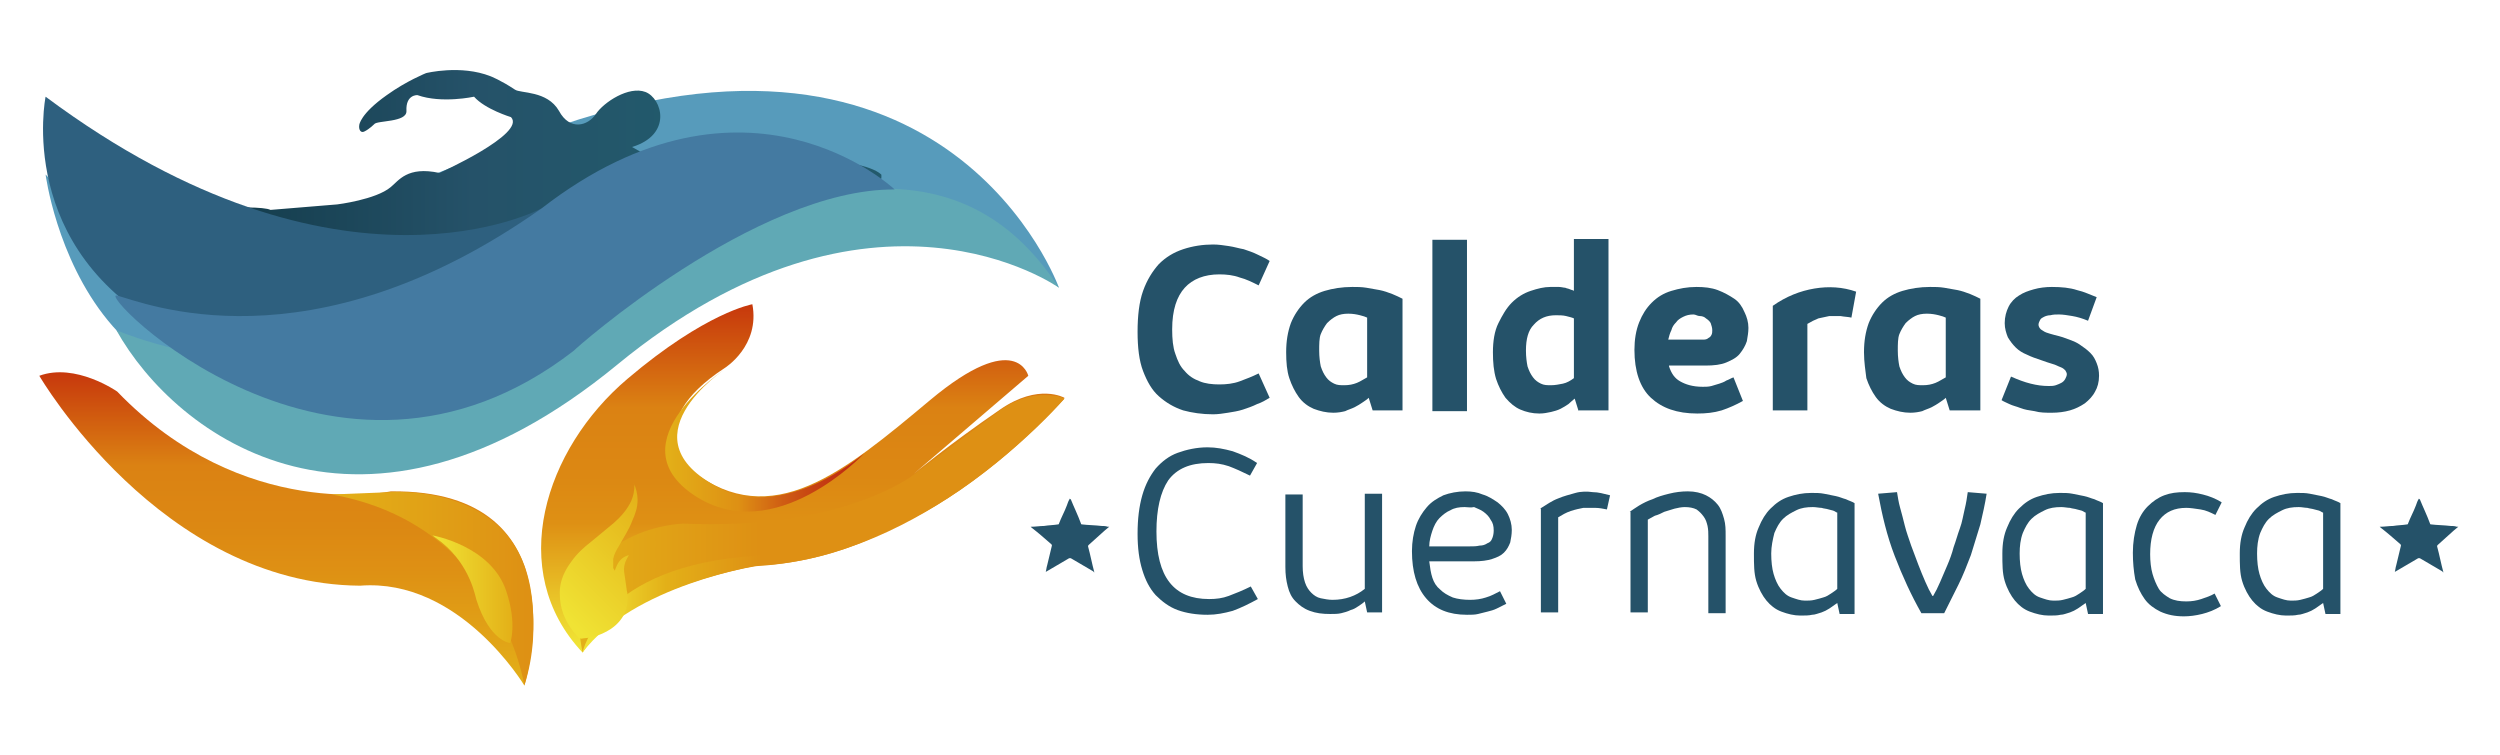 <?xml version="1.0" encoding="utf-8"?>
<!-- Generator: Adobe Illustrator 19.0.0, SVG Export Plug-In . SVG Version: 6.00 Build 0)  -->
<svg version="1.1" id="Layer_1" xmlns="http://www.w3.org/2000/svg" xmlns:xlink="http://www.w3.org/1999/xlink" x="0px" y="0px"
	 viewBox="-138 372.9 318 96" style="enable-background:new -138 372.9 318 96;" xml:space="preserve">
<style type="text/css">
	.st0{fill:#255269;}
	.st1{fill:url(#SVGID_1_);}
	.st2{fill:url(#SVGID_2_);}
	.st3{fill:url(#SVGID_3_);}
	.st4{fill:url(#SVGID_4_);}
	.st5{fill:url(#SVGID_5_);}
	.st6{fill:url(#SVGID_6_);}
	.st7{fill:#579BBB;}
	.st8{fill:#60A9B5;}
	.st9{fill:url(#SVGID_7_);}
	.st10{fill:url(#SVGID_8_);}
	.st11{fill:url(#SVGID_9_);}
	.st12{fill:#2E607F;}
	.st13{fill:#447AA1;}
</style>
<g>
	<g>
		<path class="st0" d="M11.1,414.8c0,1.2,0.1,2.3,0.4,3.1c0.3,0.9,0.6,1.6,1.2,2.2c0.5,0.6,1.1,1,1.9,1.3c0.7,0.3,1.6,0.4,2.5,0.4
			c0.9,0,1.8-0.1,2.6-0.4c0.8-0.3,1.6-0.6,2.4-1l1.4,3.1c-0.5,0.3-1,0.6-1.6,0.8c-0.6,0.3-1.2,0.5-1.8,0.7c-0.6,0.2-1.3,0.3-1.9,0.4
			c-0.6,0.1-1.3,0.2-1.9,0.2c-1.4,0-2.7-0.2-3.8-0.5c-1.2-0.4-2.2-1-3.1-1.8c-0.9-0.8-1.5-1.9-2-3.2c-0.5-1.3-0.7-3-0.7-5
			c0-2,0.2-3.8,0.7-5.2c0.5-1.4,1.2-2.5,2-3.4c0.9-0.9,1.9-1.5,3.1-1.9c1.2-0.4,2.5-0.6,3.8-0.6c0.7,0,1.3,0.1,2,0.2
			c0.7,0.1,1.3,0.3,1.9,0.4c0.6,0.2,1.2,0.4,1.8,0.7c0.6,0.3,1.1,0.5,1.5,0.8l-1.4,3.1c-0.8-0.4-1.6-0.8-2.4-1
			c-0.8-0.3-1.7-0.4-2.6-0.4c-1.9,0-3.4,0.6-4.4,1.7S11.1,412.3,11.1,414.8z"/>
		<path class="st0" d="M25.6,417.7c0-1.4,0.2-2.6,0.6-3.7c0.4-1,1-1.9,1.7-2.6c0.7-0.7,1.6-1.2,2.6-1.5c1-0.3,2.2-0.5,3.5-0.5
			c0.6,0,1.2,0,1.8,0.1c0.6,0.1,1.2,0.2,1.7,0.3c0.5,0.1,1.1,0.3,1.6,0.5c0.5,0.2,0.9,0.4,1.3,0.6v14.2h-3.8l-0.5-1.6
			c-0.2,0.2-0.5,0.4-0.8,0.6c-0.3,0.2-0.6,0.4-1,0.6s-0.8,0.3-1.2,0.5c-0.4,0.1-0.9,0.2-1.5,0.2c-0.9,0-1.7-0.2-2.5-0.5
			c-0.7-0.3-1.4-0.8-1.9-1.5c-0.5-0.7-0.9-1.5-1.2-2.4C25.7,420.1,25.6,419,25.6,417.7z M29.8,417.5c0,0.8,0.1,1.5,0.2,2
			c0.2,0.6,0.4,1,0.7,1.4c0.3,0.4,0.6,0.6,1,0.8c0.4,0.2,0.8,0.2,1.3,0.2c0.6,0,1.1-0.1,1.6-0.3c0.5-0.2,0.9-0.5,1.3-0.7v-7.6
			c-0.2-0.1-0.5-0.2-0.9-0.3c-0.4-0.1-0.9-0.2-1.5-0.2c-0.6,0-1.1,0.1-1.5,0.3s-0.8,0.5-1.2,0.9c-0.3,0.4-0.6,0.9-0.8,1.4
			S29.8,416.7,29.8,417.5z"/>
		<path class="st0" d="M44.2,425.2v-21.8h4.4v21.8H44.2z"/>
		<path class="st0" d="M62.8,425.2l-0.5-1.6c-0.2,0.2-0.5,0.4-0.8,0.7c-0.3,0.2-0.6,0.4-1,0.6s-0.8,0.3-1.2,0.4
			c-0.5,0.1-0.9,0.2-1.5,0.2c-0.9,0-1.7-0.2-2.4-0.5c-0.7-0.3-1.3-0.8-1.9-1.5c-0.5-0.7-0.9-1.5-1.2-2.4c-0.3-1-0.4-2.1-0.4-3.4
			c0-1.4,0.2-2.7,0.7-3.7s1-1.9,1.7-2.6s1.5-1.2,2.4-1.5c0.9-0.3,1.7-0.5,2.5-0.5c0.4,0,0.8,0,1.1,0s0.6,0.1,0.8,0.1
			c0.2,0.1,0.4,0.1,0.6,0.2s0.4,0.1,0.5,0.2v-6.6h4.4v21.8H62.8z M56.1,417.5c0,0.8,0.1,1.5,0.2,2c0.2,0.6,0.4,1,0.7,1.4
			c0.3,0.4,0.6,0.6,1,0.8c0.4,0.2,0.8,0.2,1.3,0.2c0.5,0,1-0.1,1.5-0.2s1-0.4,1.4-0.7v-7.6c-0.2-0.1-0.6-0.2-1-0.3s-0.9-0.1-1.3-0.1
			c-1.2,0-2.1,0.4-2.8,1.2C56.4,414.9,56.1,416,56.1,417.5z"/>
		<path class="st0" d="M74.3,419.5c0.3,0.9,0.7,1.5,1.4,1.9c0.7,0.4,1.6,0.7,2.9,0.7c0.4,0,0.7,0,1.1-0.1c0.3-0.1,0.7-0.2,1-0.3
			c0.3-0.1,0.6-0.2,0.9-0.4c0.3-0.1,0.6-0.3,0.9-0.4l1.2,3c-0.9,0.5-1.8,0.9-2.7,1.2c-1,0.3-2,0.4-3.1,0.4c-2.6,0-4.5-0.7-5.9-2
			c-1.4-1.3-2.1-3.4-2.1-6.1c0-1.3,0.2-2.5,0.6-3.5c0.4-1,0.9-1.8,1.6-2.5c0.7-0.7,1.5-1.2,2.5-1.5c1-0.3,2-0.5,3.2-0.5
			c1,0,1.9,0.1,2.7,0.4c0.8,0.3,1.5,0.7,2.1,1.1s1,1,1.3,1.7c0.3,0.6,0.5,1.3,0.5,2c0,0.6-0.1,1.1-0.2,1.7c-0.2,0.6-0.5,1.1-0.9,1.6
			c-0.4,0.5-1,0.8-1.7,1.1s-1.6,0.4-2.7,0.4H74.3z M77.4,412.9c-0.5,0-0.9,0.1-1.3,0.3c-0.4,0.2-0.7,0.4-0.9,0.7
			c-0.3,0.3-0.5,0.6-0.6,1c-0.2,0.4-0.3,0.8-0.4,1.2h3.7c0.3,0,0.6,0,0.8,0c0.3,0,0.5-0.1,0.6-0.2c0.2-0.1,0.3-0.2,0.4-0.4
			c0.1-0.2,0.1-0.4,0.1-0.6c0-0.3-0.1-0.6-0.2-0.9c-0.1-0.2-0.3-0.4-0.6-0.6c-0.2-0.2-0.5-0.3-0.8-0.3S77.7,412.9,77.4,412.9z"/>
		<path class="st0" d="M87.5,411.8c1.7-1.2,3.5-1.9,5.3-2.2c1.8-0.3,3.6-0.2,5.3,0.4l-0.6,3.3c-0.4-0.1-0.9-0.1-1.4-0.2
			c-0.5,0-0.9,0-1.4,0c-0.5,0.1-0.9,0.2-1.4,0.3c-0.5,0.2-0.9,0.4-1.4,0.7v11h-4.4V411.8z"/>
		<path class="st0" d="M99.1,417.7c0-1.4,0.2-2.6,0.6-3.7c0.4-1,1-1.9,1.7-2.6c0.7-0.7,1.6-1.2,2.6-1.5c1-0.3,2.2-0.5,3.5-0.5
			c0.6,0,1.2,0,1.8,0.1c0.6,0.1,1.2,0.2,1.7,0.3c0.5,0.1,1.1,0.3,1.6,0.5c0.5,0.2,0.9,0.4,1.3,0.6v14.2H110l-0.5-1.6
			c-0.2,0.2-0.5,0.4-0.8,0.6c-0.3,0.2-0.6,0.4-1,0.6s-0.8,0.3-1.2,0.5c-0.4,0.1-0.9,0.2-1.5,0.2c-0.9,0-1.7-0.2-2.5-0.5
			c-0.7-0.3-1.4-0.8-1.9-1.5c-0.5-0.7-0.9-1.5-1.2-2.4C99.3,420.1,99.1,419,99.1,417.7z M103.4,417.5c0,0.8,0.1,1.5,0.2,2
			c0.2,0.6,0.4,1,0.7,1.4c0.3,0.4,0.6,0.6,1,0.8c0.4,0.2,0.8,0.2,1.3,0.2c0.6,0,1.1-0.1,1.6-0.3c0.5-0.2,0.9-0.5,1.3-0.7v-7.6
			c-0.2-0.1-0.5-0.2-0.9-0.3c-0.4-0.1-0.9-0.2-1.5-0.2c-0.6,0-1.1,0.1-1.5,0.3s-0.8,0.5-1.2,0.9c-0.3,0.4-0.6,0.9-0.8,1.4
			S103.4,416.7,103.4,417.5z"/>
		<path class="st0" d="M117.8,420.8c0.9,0.4,1.7,0.7,2.5,0.9c0.8,0.2,1.5,0.3,2.3,0.3c0.3,0,0.6,0,0.9-0.1c0.3-0.1,0.5-0.2,0.7-0.3
			s0.4-0.3,0.5-0.5c0.1-0.2,0.2-0.4,0.2-0.6c0-0.2-0.1-0.3-0.2-0.5c-0.1-0.1-0.3-0.3-0.6-0.4c-0.3-0.1-0.6-0.3-1-0.4
			s-0.9-0.3-1.5-0.5c-0.6-0.2-1.2-0.4-1.8-0.7c-0.5-0.2-1-0.5-1.4-0.9s-0.7-0.8-1-1.3c-0.2-0.5-0.4-1.1-0.4-1.8
			c0-0.8,0.2-1.5,0.5-2.1c0.3-0.6,0.8-1.1,1.3-1.4c0.6-0.4,1.2-0.6,1.9-0.8c0.7-0.2,1.5-0.3,2.3-0.3c1.2,0,2.3,0.1,3.2,0.4
			c0.9,0.2,1.7,0.6,2.5,0.9l-1.1,3c-0.7-0.3-1.4-0.5-2-0.6c-0.6-0.1-1.2-0.2-1.7-0.2c-0.4,0-0.7,0-1.1,0.1c-0.3,0-0.6,0.1-0.8,0.2
			c-0.2,0.1-0.4,0.2-0.5,0.4c-0.1,0.2-0.2,0.4-0.2,0.6c0,0.2,0.1,0.4,0.3,0.6c0.2,0.1,0.4,0.3,0.7,0.4c0.3,0.1,0.6,0.2,1,0.3
			c0.4,0.1,0.8,0.2,1.1,0.3c0.8,0.3,1.5,0.5,2.1,0.9s1,0.7,1.4,1.1c0.4,0.4,0.6,0.8,0.8,1.3c0.2,0.5,0.3,1,0.3,1.6
			c0,0.8-0.2,1.5-0.5,2c-0.3,0.6-0.8,1.1-1.3,1.5c-0.6,0.4-1.2,0.7-1.9,0.9c-0.7,0.2-1.5,0.3-2.3,0.3c-0.8,0-1.5,0-2.2-0.2
			c-0.7-0.1-1.3-0.2-1.8-0.4s-1-0.3-1.4-0.5c-0.4-0.2-0.7-0.3-1-0.5L117.8,420.8z"/>
		<path class="st0" d="M9.1,440.5c0,5.8,2.2,8.6,6.7,8.6c0.9,0,1.7-0.1,2.5-0.4c0.8-0.3,1.8-0.7,2.8-1.2l0.9,1.6
			c-1.1,0.6-2.1,1.1-3.2,1.5c-1.1,0.3-2.1,0.5-3.2,0.5c-1.4,0-2.7-0.2-3.8-0.6c-1.1-0.4-2-1.1-2.8-1.9c-0.8-0.9-1.3-1.9-1.7-3.2
			c-0.4-1.3-0.6-2.8-0.6-4.6c0-1.9,0.2-3.5,0.6-4.9c0.4-1.4,1-2.5,1.7-3.4c0.8-0.9,1.7-1.6,2.8-2c1.1-0.4,2.4-0.7,3.8-0.7
			c1.1,0,2.1,0.2,3.2,0.5c1.1,0.4,2.1,0.8,3.1,1.5l-0.9,1.6c-1-0.5-1.9-0.9-2.7-1.2c-0.9-0.3-1.7-0.4-2.6-0.4c-2.3,0-4,0.7-5.1,2.2
			C9.6,435.5,9.1,437.7,9.1,440.5z"/>
		<path class="st0" d="M25.5,435.8h2.2v9.1c0,0.8,0.1,1.5,0.3,2.1c0.2,0.6,0.5,1,0.8,1.3c0.3,0.3,0.7,0.6,1.2,0.7
			c0.5,0.1,1,0.2,1.5,0.2c1.6,0,3-0.5,4.1-1.4v-12.1h2.2v15.1h-1.9l-0.3-1.4c-0.2,0.2-0.5,0.4-0.8,0.6c-0.3,0.2-0.6,0.4-1,0.5
			c-0.4,0.2-0.8,0.3-1.2,0.4c-0.4,0.1-0.9,0.1-1.4,0.1c-1,0-1.8-0.1-2.6-0.4s-1.3-0.7-1.8-1.2c-0.5-0.5-0.8-1.1-1-1.9
			s-0.3-1.5-0.3-2.5V435.8z"/>
		<path class="st0" d="M43.8,444.3c0.1,0.8,0.2,1.5,0.4,2.1c0.2,0.6,0.5,1.1,1,1.5c0.4,0.4,0.9,0.7,1.6,1c0.6,0.2,1.4,0.3,2.2,0.3
			c0.7,0,1.4-0.1,2-0.3c0.7-0.2,1.2-0.5,1.8-0.8l0.8,1.6c-0.4,0.2-0.8,0.4-1.2,0.6c-0.4,0.2-0.8,0.3-1.2,0.4
			c-0.4,0.1-0.8,0.2-1.2,0.3c-0.4,0.1-0.9,0.1-1.4,0.1c-2.3,0-4-0.7-5.2-2.1c-1.2-1.4-1.8-3.4-1.8-6c0-1.2,0.2-2.3,0.5-3.2
			c0.3-0.9,0.8-1.7,1.4-2.4c0.6-0.7,1.3-1.1,2.1-1.5c0.8-0.3,1.8-0.5,2.8-0.5c0.8,0,1.5,0.1,2.2,0.4c0.7,0.2,1.3,0.6,1.9,1
			c0.5,0.4,1,0.9,1.3,1.5c0.3,0.6,0.5,1.3,0.5,2c0,0.6-0.1,1.1-0.2,1.6c-0.2,0.5-0.4,0.9-0.8,1.3c-0.4,0.4-0.9,0.6-1.5,0.8
			s-1.4,0.3-2.3,0.3H43.8z M48.3,437.4c-0.7,0-1.3,0.1-1.8,0.4c-0.5,0.2-1,0.6-1.4,1s-0.7,1-0.9,1.6s-0.4,1.3-0.4,2h5.1
			c0.5,0,0.9,0,1.3-0.1c0.4,0,0.7-0.1,1-0.3c0.3-0.1,0.5-0.3,0.6-0.6c0.1-0.2,0.2-0.6,0.2-1c0-0.6-0.1-1-0.4-1.4
			c-0.2-0.4-0.5-0.7-0.9-1c-0.4-0.3-0.8-0.4-1.2-0.6C49.1,437.5,48.7,437.4,48.3,437.4z"/>
		<path class="st0" d="M57.9,437.6c0.8-0.5,1.5-1,2.3-1.3c0.7-0.3,1.5-0.5,2.2-0.7s1.5-0.2,2.2-0.1c0.7,0,1.4,0.2,2.2,0.4l-0.4,1.8
			c-0.5-0.1-1-0.2-1.5-0.2c-0.5,0-1,0-1.5,0c-0.5,0.1-1,0.2-1.6,0.4s-1.1,0.5-1.6,0.8v12.1h-2.2V437.6z"/>
		<path class="st0" d="M69.3,438c0.3-0.2,0.7-0.5,1.2-0.8c0.5-0.3,1.1-0.6,1.7-0.8c0.6-0.3,1.3-0.5,2.1-0.7c0.8-0.2,1.6-0.3,2.4-0.3
			c0.9,0,1.7,0.2,2.3,0.5c0.6,0.3,1.1,0.7,1.5,1.2c0.4,0.5,0.6,1.1,0.8,1.8c0.2,0.7,0.2,1.4,0.2,2.1v9.9h-2.2v-9.8
			c0-0.4,0-0.8-0.1-1.3c-0.1-0.4-0.2-0.8-0.5-1.2s-0.5-0.6-0.9-0.9c-0.4-0.2-0.9-0.3-1.5-0.3c-0.4,0-0.9,0.1-1.3,0.2
			s-0.9,0.3-1.3,0.4c-0.4,0.2-0.8,0.4-1.2,0.5c-0.4,0.2-0.7,0.4-0.9,0.5v11.8h-2.2V438z"/>
		<path class="st0" d="M85.1,443.3c0-1.3,0.2-2.4,0.6-3.3c0.4-1,0.9-1.8,1.5-2.4c0.7-0.7,1.4-1.2,2.3-1.5c0.9-0.3,1.8-0.5,2.9-0.5
			c0.6,0,1.1,0,1.6,0.1s1,0.2,1.5,0.3c0.5,0.1,0.9,0.3,1.3,0.4c0.4,0.2,0.8,0.3,1.1,0.5v14.1H96l-0.3-1.4c-0.3,0.2-0.7,0.5-1,0.7
			c-0.3,0.2-0.7,0.4-1,0.5c-0.4,0.1-0.8,0.3-1.2,0.3c-0.4,0.1-0.9,0.1-1.5,0.1c-0.8,0-1.6-0.2-2.4-0.5s-1.4-0.8-1.9-1.4
			c-0.5-0.6-1-1.5-1.3-2.5S85.1,444.7,85.1,443.3z M87.3,443.3c0,1,0.1,1.9,0.3,2.6s0.5,1.4,0.9,1.9c0.4,0.5,0.8,0.9,1.4,1.1
			s1.1,0.4,1.7,0.4c0.4,0,0.8,0,1.2-0.1c0.4-0.1,0.8-0.2,1.1-0.3c0.4-0.1,0.7-0.3,1-0.5c0.3-0.2,0.6-0.4,0.8-0.6v-9.7
			c-0.1,0-0.2-0.1-0.4-0.2s-0.4-0.1-0.7-0.2c-0.3-0.1-0.6-0.1-0.9-0.2c-0.3,0-0.7-0.1-1.1-0.1c-0.8,0-1.5,0.1-2.1,0.4
			c-0.6,0.3-1.2,0.6-1.7,1.1c-0.5,0.5-0.8,1.1-1.1,1.8C87.5,441.5,87.3,442.4,87.3,443.3z"/>
		<path class="st0" d="M106.4,450.9c-1.3-2.3-2.4-4.7-3.4-7.3s-1.6-5.2-2.1-7.9l2.4-0.2c0.1,0.6,0.2,1.3,0.4,2
			c0.2,0.7,0.4,1.5,0.6,2.3s0.5,1.6,0.8,2.5c0.3,0.8,0.6,1.6,0.9,2.4c0.3,0.8,0.6,1.5,0.9,2.2c0.3,0.7,0.6,1.3,0.9,1.8h0.1
			c0.3-0.5,0.6-1.1,0.9-1.8c0.3-0.7,0.6-1.4,0.9-2.1c0.3-0.7,0.6-1.5,0.8-2.3c0.3-0.8,0.5-1.6,0.8-2.4s0.4-1.6,0.6-2.4
			c0.2-0.8,0.3-1.5,0.4-2.2l2.4,0.2c-0.2,1.3-0.5,2.6-0.8,3.9c-0.4,1.3-0.8,2.6-1.2,3.9c-0.5,1.3-1,2.6-1.6,3.8
			c-0.6,1.2-1.2,2.4-1.8,3.6H106.4z"/>
		<path class="st0" d="M116.7,443.3c0-1.3,0.2-2.4,0.6-3.3c0.4-1,0.9-1.8,1.5-2.4c0.7-0.7,1.4-1.2,2.3-1.5c0.9-0.3,1.8-0.5,2.9-0.5
			c0.6,0,1.1,0,1.6,0.1s1,0.2,1.5,0.3c0.5,0.1,0.9,0.3,1.3,0.4c0.4,0.2,0.8,0.3,1.1,0.5v14.1h-1.9l-0.3-1.4c-0.3,0.2-0.7,0.5-1,0.7
			c-0.3,0.2-0.7,0.4-1,0.5c-0.4,0.1-0.8,0.3-1.2,0.3c-0.4,0.1-0.9,0.1-1.5,0.1c-0.8,0-1.6-0.2-2.4-0.5s-1.4-0.8-1.9-1.4
			c-0.5-0.6-1-1.5-1.3-2.5S116.7,444.7,116.7,443.3z M118.9,443.3c0,1,0.1,1.9,0.3,2.6s0.5,1.4,0.9,1.9c0.4,0.5,0.8,0.9,1.4,1.1
			s1.1,0.4,1.7,0.4c0.4,0,0.8,0,1.2-0.1c0.4-0.1,0.8-0.2,1.1-0.3c0.4-0.1,0.7-0.3,1-0.5c0.3-0.2,0.6-0.4,0.8-0.6v-9.7
			c-0.1,0-0.2-0.1-0.4-0.2s-0.4-0.1-0.7-0.2c-0.3-0.1-0.6-0.1-0.9-0.2c-0.3,0-0.7-0.1-1.1-0.1c-0.8,0-1.5,0.1-2.1,0.4
			c-0.6,0.3-1.2,0.6-1.7,1.1c-0.5,0.5-0.8,1.1-1.1,1.8C119,441.5,118.9,442.4,118.9,443.3z"/>
		<path class="st0" d="M133.3,443.2c0-1.3,0.2-2.5,0.5-3.5c0.3-1,0.8-1.8,1.4-2.4c0.6-0.6,1.3-1.1,2.1-1.4c0.8-0.3,1.6-0.4,2.6-0.4
			c0.8,0,1.5,0.1,2.3,0.3s1.6,0.5,2.4,1l-0.8,1.6c-0.6-0.3-1.2-0.6-1.9-0.7s-1.3-0.2-1.8-0.2c-1.5,0-2.6,0.5-3.4,1.5
			c-0.8,1-1.2,2.5-1.2,4.4c0,0.9,0.1,1.8,0.3,2.5c0.2,0.7,0.5,1.4,0.8,1.9s0.9,0.9,1.4,1.2c0.6,0.3,1.3,0.4,2.1,0.4
			c0.7,0,1.3-0.1,1.9-0.3c0.6-0.2,1.2-0.4,1.7-0.7l0.8,1.6c-0.8,0.5-1.6,0.8-2.4,1c-0.8,0.2-1.6,0.3-2.3,0.3c-1.2,0-2.1-0.2-3-0.6
			c-0.8-0.4-1.5-0.9-2-1.6c-0.5-0.7-0.9-1.5-1.2-2.5C133.4,445.5,133.3,444.4,133.3,443.2z"/>
		<path class="st0" d="M146.9,443.3c0-1.3,0.2-2.4,0.6-3.3c0.4-1,0.9-1.8,1.5-2.4c0.7-0.7,1.4-1.2,2.3-1.5c0.9-0.3,1.8-0.5,2.9-0.5
			c0.6,0,1.1,0,1.6,0.1s1,0.2,1.5,0.3c0.5,0.1,0.9,0.3,1.3,0.4c0.4,0.2,0.8,0.3,1.1,0.5v14.1h-1.9l-0.3-1.4c-0.3,0.2-0.7,0.5-1,0.7
			c-0.3,0.2-0.7,0.4-1,0.5c-0.4,0.1-0.8,0.3-1.2,0.3c-0.4,0.1-0.9,0.1-1.5,0.1c-0.8,0-1.6-0.2-2.4-0.5s-1.4-0.8-1.9-1.4
			c-0.5-0.6-1-1.5-1.3-2.5S146.9,444.7,146.9,443.3z M149.1,443.3c0,1,0.1,1.9,0.3,2.6s0.5,1.4,0.9,1.9c0.4,0.5,0.8,0.9,1.4,1.1
			s1.1,0.4,1.7,0.4c0.4,0,0.8,0,1.2-0.1c0.4-0.1,0.8-0.2,1.1-0.3c0.4-0.1,0.7-0.3,1-0.5c0.3-0.2,0.6-0.4,0.8-0.6v-9.7
			c-0.1,0-0.2-0.1-0.4-0.2s-0.4-0.1-0.7-0.2c-0.3-0.1-0.6-0.1-0.9-0.2c-0.3,0-0.7-0.1-1.1-0.1c-0.8,0-1.5,0.1-2.1,0.4
			c-0.6,0.3-1.2,0.6-1.7,1.1c-0.5,0.5-0.8,1.1-1.1,1.8C149.2,441.5,149.1,442.4,149.1,443.3z"/>
	</g>
	<g>
		<linearGradient id="SVGID_1_" gradientUnits="userSpaceOnUse" x1="-35.864" y1="455.89" x2="-35.864" y2="411.653">
			<stop  offset="2.441406e-002" style="stop-color:#F0E334"/>
			<stop  offset="0.372" style="stop-color:#DE9014"/>
			<stop  offset="0.508" style="stop-color:#DC8813"/>
			<stop  offset="0.703" style="stop-color:#DB8213"/>
			<stop  offset="1" style="stop-color:#C7380C"/>
		</linearGradient>
		<path class="st1" d="M-63.9,455.9c0,0,4.4-8.9,25.6-11.6c19.2-2.4,35.7-20.8,35.7-20.8l0,0c0,0-3.3-1.9-8.2,1.5
			c-6.7,4.6-11,8.2-11,8.2l14.6-12.5c0,0-1.5-6.1-12.5,3.1s-20.1,16.8-30.3,9c0,0-7-5.8,4.2-13.1c0,0,4.5-2.8,3.5-8.1
			c0,0-5.9,1-15.9,9.5C-68.7,430-73.7,445.5-63.9,455.9z"/>
		<linearGradient id="SVGID_2_" gradientUnits="userSpaceOnUse" x1="-101.602" y1="460.117" x2="-101.602" y2="420.296">
			<stop  offset="0" style="stop-color:#E3B018"/>
			<stop  offset="0.372" style="stop-color:#DE9014"/>
			<stop  offset="0.508" style="stop-color:#DC8813"/>
			<stop  offset="0.703" style="stop-color:#DB8213"/>
			<stop  offset="1" style="stop-color:#C7380C"/>
		</linearGradient>
		<path class="st2" d="M-71.3,460.1c0,0,7.7-25-17-24.7c0,0-18.7,4-34.8-12.7c0,0-5.3-3.7-9.9-2c0,0,15.4,26.5,40.8,26.7
			C-79.5,446.4-71.3,460.1-71.3,460.1z"/>
		<linearGradient id="SVGID_3_" gradientUnits="userSpaceOnUse" x1="-53.447" y1="428.862" x2="-28.113" y2="428.862">
			<stop  offset="0" style="stop-color:#E3B018"/>
			<stop  offset="0.372" style="stop-color:#DE9014"/>
			<stop  offset="0.418" style="stop-color:#DB8514"/>
			<stop  offset="0.593" style="stop-color:#CF5D13"/>
			<stop  offset="0.755" style="stop-color:#C64112"/>
			<stop  offset="0.896" style="stop-color:#C13011"/>
			<stop  offset="1" style="stop-color:#BF2A11"/>
		</linearGradient>
		<path class="st3" d="M-28.1,430.6c0,0-11.4,12.1-21.6,5.3c-10.2-6.8,4-16.1,4-16.1s-13.8,9.1-0.1,15.5
			C-45.8,435.3-38.8,439.1-28.1,430.6z"/>
		<linearGradient id="SVGID_4_" gradientUnits="userSpaceOnUse" x1="-64.308" y1="439.492" x2="-2.582" y2="439.492">
			<stop  offset="0" style="stop-color:#E3B018"/>
			<stop  offset="0.372" style="stop-color:#DE9014"/>
		</linearGradient>
		<path class="st4" d="M-2.6,423.6c0,0-3.7-1.7-8.2,1.5l-11,8.2c0,0-9,7.1-29.3,6.2c0,0-16,0.5-12.8,16.4c0,0,3.3-7.3,22.3-11.1
			c0,0,8.6,0.1,17.5-5C-15.2,436.2-5.9,427.4-2.6,423.6z"/>
		<linearGradient id="SVGID_5_" gradientUnits="userSpaceOnUse" x1="-63.904" y1="439.537" x2="-2.582" y2="439.537">
			<stop  offset="2.675015e-002" style="stop-color:#F0E334"/>
			<stop  offset="0.173" style="stop-color:#E3B018"/>
			<stop  offset="0.372" style="stop-color:#DE9014"/>
		</linearGradient>
		<path class="st5" d="M-63.9,455.9c0,0,2.2-11.1,22.1-12.3c17.7-1,38.1-20.4,38.1-20.4s0.4,0.2,1.1,0.4c-1.7,1.7-17.6,20-39,21.3
			C-41.6,444.8-57.5,447.4-63.9,455.9z"/>
		<linearGradient id="SVGID_6_" gradientUnits="userSpaceOnUse" x1="-95.825" y1="447.767" x2="-70.178" y2="447.767">
			<stop  offset="0" style="stop-color:#E3B018"/>
			<stop  offset="1" style="stop-color:#DE9014"/>
		</linearGradient>
		<path class="st6" d="M-71.3,460.1c0,0-3.1-20.5-24.5-24.3l7.5-0.3c0,0,13.3-1,17,9.4C-71.3,444.9-68.7,451.9-71.3,460.1z"/>
		<path class="st7" d="M-3.3,409.5c0,0-13.9-38.8-65.8-19.8c-19.8,7.2-47.3,22.6-63.1,5.4c0,0,5.5,42.2,46.8,21.8
			S-19.6,394.8-3.3,409.5z"/>
		<path class="st8" d="M-3.3,409.5c0,0-23.7-16.9-56.2,9.8s-56.1,9.2-63.7-4.4c0,0,28.9,12.7,59.9-4.8S-14.4,392.6-3.3,409.5z"/>
		
			<linearGradient id="SVGID_7_" gradientUnits="userSpaceOnUse" x1="-59.376" y1="446.02" x2="-45.1" y2="433.719" gradientTransform="matrix(0.997 -7.408990e-002 7.408990e-002 0.997 -40.616 2.369)">
			<stop  offset="2.675015e-002" style="stop-color:#F0E334"/>
			<stop  offset="1" style="stop-color:#E3B018"/>
		</linearGradient>
		<path class="st9" d="M-57.4,434.3c0.3,0.7,0.5,1.4,0.5,2.2c0,1-0.3,1.8-0.7,2.7c-0.4,1.1-1.1,2.1-1.7,3.2c-0.3,0.5-0.6,1-0.7,1.6
			c0,0.4,0,0.7,0,1.1c0,0.1,0.1,0.2,0.2,0.4c0.3-0.9,0.7-1.7,1.8-2c-0.1,0.1-0.1,0.2-0.1,0.2c-0.4,0.6-0.6,1.3-0.5,2
			c0.1,0.7,0.2,1.4,0.3,2.1c0,0.2,0.1,0.4,0.1,0.6c0.2,1.9-0.5,3.4-2.1,4.5c-1.1,0.7-2.2,1.1-3.5,1.2c-0.3,0.1-0.5,0-0.7-0.2
			c-1.5-1.6-2.3-3.4-2.3-5.6c0-1.5,0.6-2.8,1.5-4c0.7-1,1.6-1.8,2.5-2.5c1-0.8,1.9-1.6,2.9-2.4c0.9-0.8,1.7-1.7,2.2-2.8
			c0.3-0.7,0.4-1.3,0.4-2.1C-57.4,434.4-57.4,434.3-57.4,434.3z"/>
		<linearGradient id="SVGID_8_" gradientUnits="userSpaceOnUse" x1="-83.011" y1="447.836" x2="-72.805" y2="447.836">
			<stop  offset="2.675015e-002" style="stop-color:#F0E334"/>
			<stop  offset="1" style="stop-color:#E3B018"/>
		</linearGradient>
		<path class="st10" d="M-73.6,448.1c-1.9-5.8-9.4-7.1-9.4-7.1c0.4,0.3,0.8,0.6,1.2,0.9c3.7,3,4.3,7.1,4.4,7.3
			c1.7,5.3,4.3,5.5,4.3,5.5S-72.2,452.3-73.6,448.1z"/>
		<linearGradient id="SVGID_9_" gradientUnits="userSpaceOnUse" x1="-121.38" y1="393.834" x2="-25.902" y2="393.834">
			<stop  offset="0.118" style="stop-color:#133B4A"/>
			<stop  offset="0.458" style="stop-color:#255269"/>
			<stop  offset="0.715" style="stop-color:#22596B"/>
		</linearGradient>
		<path class="st11" d="M-56.9,396.8c0,0-5.3-2-8.6,1.2c-3.3,3.2-14.3,6-14.3,6s-2.8,2-7.5,1.4c0,0-5.8,1.3-9.4,0.2
			c0,0-1.4-0.4-3-0.2c-1.6,0.1-3.7-1.3-3.7-1.3s-5.5-0.5-7.5-1.9c0,0-5,1.2-6.1-0.3c0,0-4.6,0.2-4.4-0.7c0,0,3.8-1,5.1-2.8
			c1.4-1.9,3.2,0.7,3.2,0.7s0.9,0.7,2.8,0.4s6-0.3,6.7,0.1l8.5-0.7c0,0,4.9-0.6,6.8-2.2c1-0.8,2.1-2.7,6.2-1.8c0,0,11.1-5,9.1-7.1
			c0,0-3.3-1-4.7-2.6c0,0-4.1,0.9-7.2-0.2c0,0-1.5-0.1-1.4,2c0.1,1.5-3.8,1.2-4.1,1.7c0,0-0.6,0.6-1.2,0.9c-0.5,0.3-0.8-0.2-0.7-0.8
			c0,0,0,0,0,0c0,0,0.1-1.4,3.5-3.8c2.5-1.8,5-2.8,5-2.8s4.4-1.1,8.2,0.4c0,0,1.3,0.5,3.1,1.7c0.7,0.5,4.1,0.1,5.6,2.7
			c1.4,2.6,3.7,1.9,4.7,0.4c1-1.5,4.2-3.6,6.3-2.8c2.1,0.8,3.5,5.4-1.7,7l3.5,2c0,0,3.8-0.6,7.1,0.5c2.8-1,8.2-1.2,8.2-1.2
			s5.1-0.1,7.1,0.5c0,0,4.4,0.4,5.8,1.7c0,0,0.6,2.5-4.4,1.5c0,0-3.2,0-4.1-1.2c0,0-2.7,0.2-3.3,0.4c-0.6,0.2-4.7,2.5-8.7,0.9
			C-46.5,396.6-54.4,399.3-56.9,396.8z"/>
		<path class="st12" d="M-69.1,399.4c0,0-25.5,13.8-63.1-14.2c0,0-4,19.5,16,29.9S-69.1,399.4-69.1,399.4z"/>
		<path class="st13" d="M-24.2,397c0,0-18.8-17.8-44.9,2.4c-29.6,20.9-50.8,11.9-54,11.1c-3.1-0.9,27.5,30.7,58.1,7
			C-65,417.4-41.9,396.9-24.2,397z"/>
	</g>
	<g>
		<path class="st0" d="M3.1,439.9c-0.2,0.2-0.4,0.3-0.6,0.5c-0.7,0.6-1.3,1.2-2,1.8c-0.1,0.1-0.1,0.1-0.1,0.2
			c0.3,1.1,0.5,2.2,0.8,3.3c0,0,0,0,0,0c0,0-0.1,0-0.1-0.1c-1-0.6-1.9-1.1-2.9-1.7c-0.1,0-0.1,0-0.2,0c-1,0.6-1.9,1.1-2.9,1.7
			c0,0-0.1,0-0.1,0.1c0.1-0.3,0.1-0.6,0.2-0.9c0.2-0.8,0.4-1.7,0.6-2.5c0-0.1,0-0.1-0.1-0.2c-0.8-0.7-1.6-1.4-2.5-2.1
			c0,0-0.1-0.1-0.1-0.1c0,0,0.1,0,0.1,0c0.5,0,1.1-0.1,1.6-0.1c0.6-0.1,1.2-0.1,1.8-0.2c0,0,0.1,0,0.1-0.1c0.3-0.8,0.7-1.5,1-2.3
			c0.1-0.3,0.2-0.6,0.4-0.9c0,0.1,0,0.1,0.1,0.1c0.4,1,0.9,2,1.3,3.1c0,0.1,0.1,0.1,0.1,0.1c0.8,0.1,1.7,0.1,2.5,0.2
			c0.3,0,0.5,0,0.8,0.1C3,439.9,3.1,439.9,3.1,439.9z"/>
		<path class="st0" d="M174.7,439.9c-0.2,0.2-0.4,0.3-0.6,0.5c-0.7,0.6-1.3,1.2-2,1.8c-0.1,0.1-0.1,0.1-0.1,0.2
			c0.3,1.1,0.5,2.2,0.8,3.3c0,0,0,0,0,0c0,0-0.1,0-0.1-0.1c-1-0.6-1.9-1.1-2.9-1.7c-0.1,0-0.1,0-0.2,0c-1,0.6-1.9,1.1-2.9,1.7
			c0,0-0.1,0-0.1,0.1c0.1-0.3,0.1-0.6,0.2-0.9c0.2-0.8,0.4-1.7,0.6-2.5c0-0.1,0-0.1-0.1-0.2c-0.8-0.7-1.6-1.4-2.5-2.1
			c0,0-0.1-0.1-0.1-0.1c0,0,0.1,0,0.1,0c0.5,0,1.1-0.1,1.6-0.1c0.6-0.1,1.2-0.1,1.8-0.2c0,0,0.1,0,0.1-0.1c0.3-0.8,0.7-1.5,1-2.3
			c0.1-0.3,0.2-0.6,0.4-0.9c0,0.1,0,0.1,0.1,0.1c0.4,1,0.9,2,1.3,3.1c0,0.1,0.1,0.1,0.1,0.1c0.8,0.1,1.7,0.1,2.5,0.2
			c0.3,0,0.5,0,0.8,0.1C174.6,439.9,174.7,439.9,174.7,439.9z"/>
	</g>
</g>
</svg>
